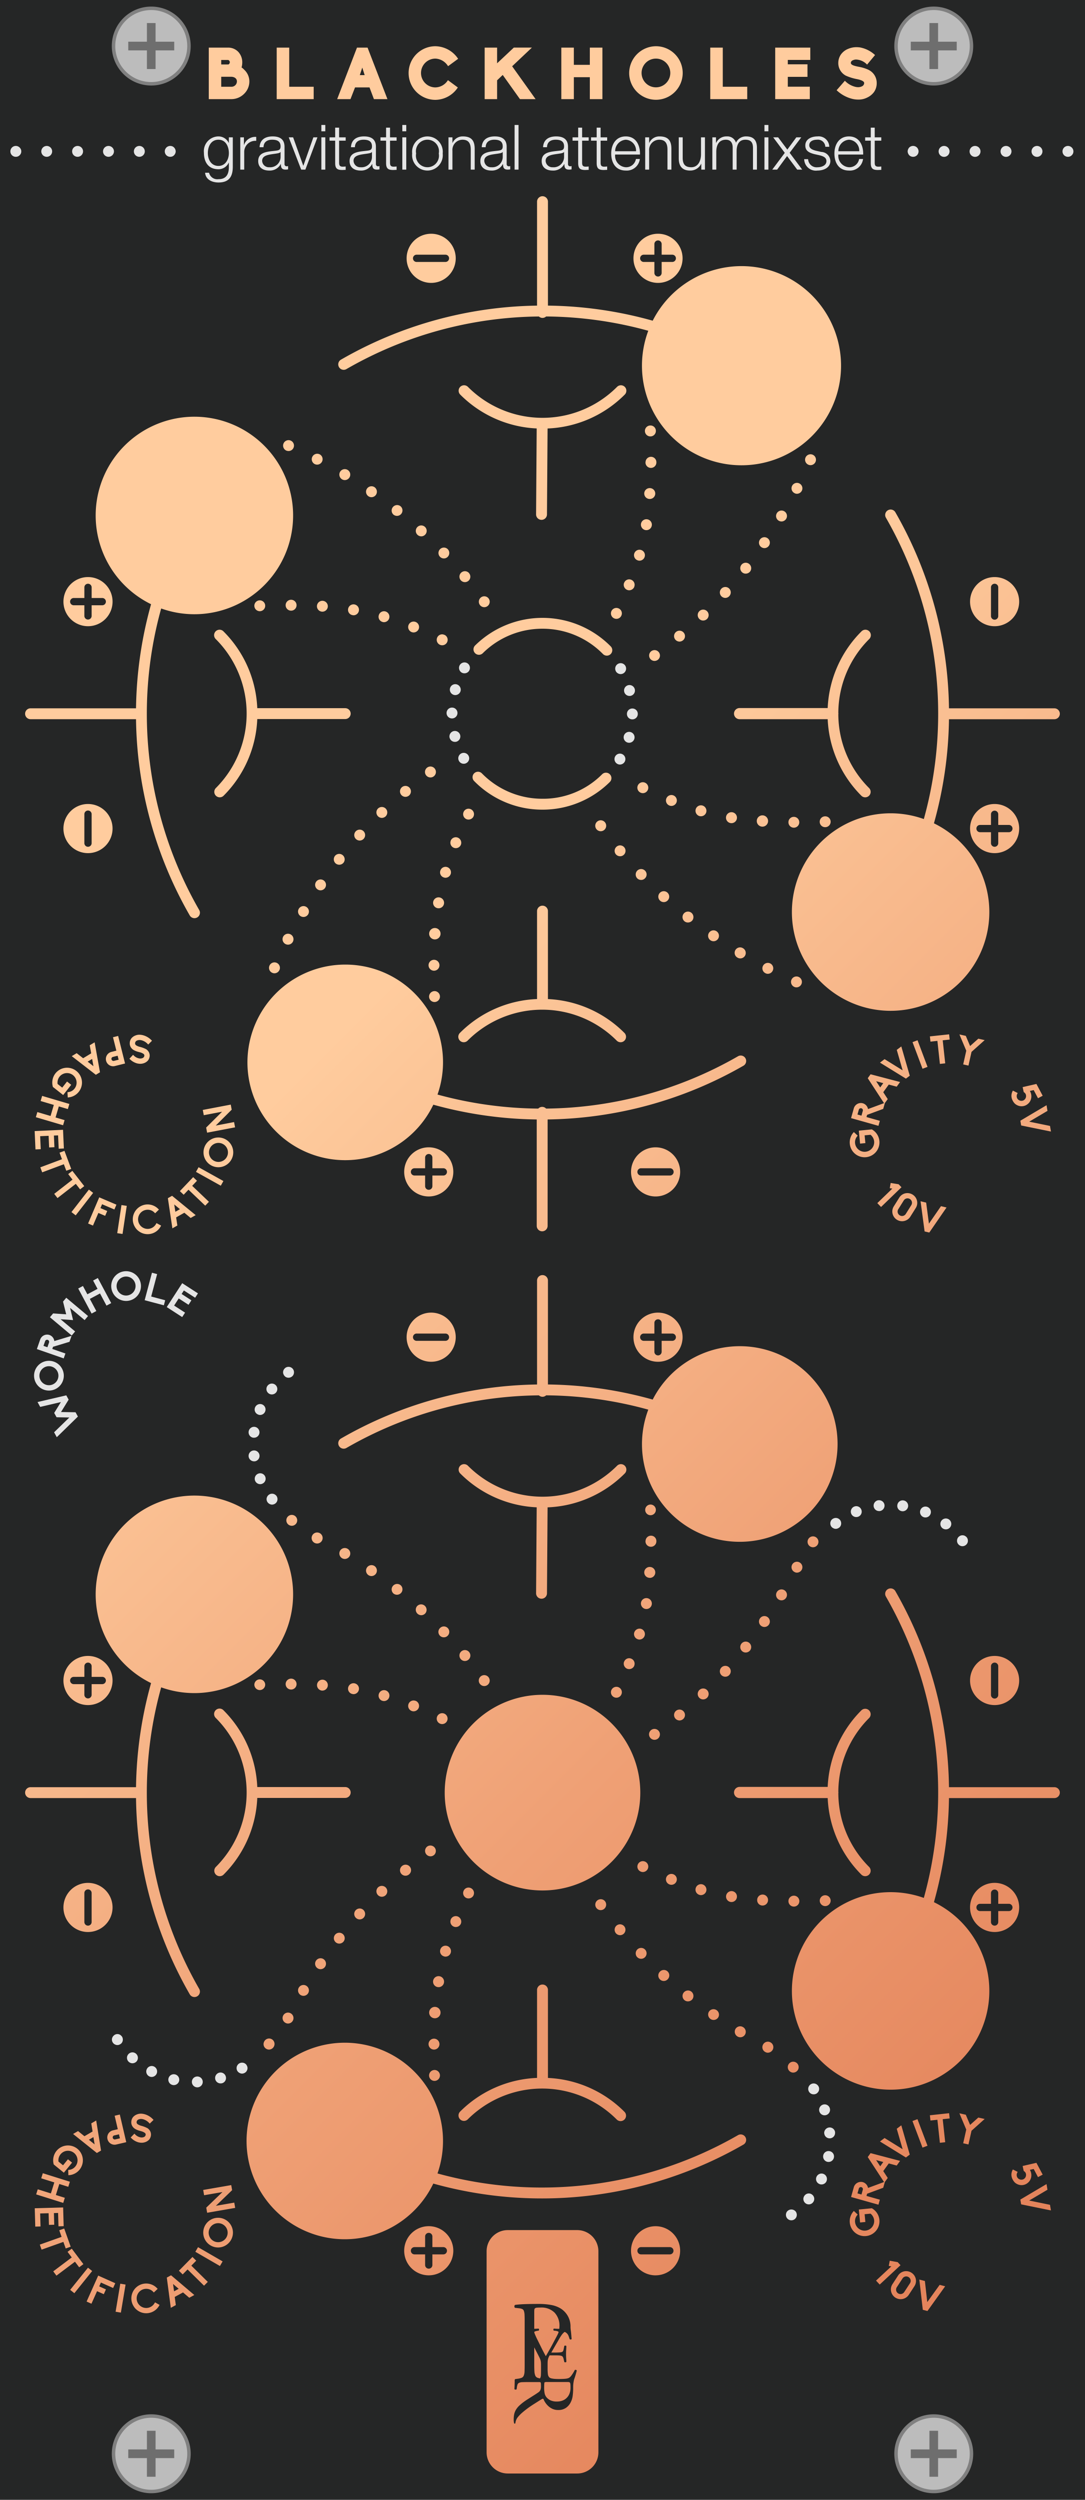 <svg id="Dark_Matter" data-name="Dark Matter" xmlns="http://www.w3.org/2000/svg" xmlns:xlink="http://www.w3.org/1999/xlink" width="165" height="380" viewBox="0 0 165 380">
  <defs>
    <linearGradient id="linear-gradient" x1="-52.83" y1="54.672" x2="215.321" y2="322.822" gradientUnits="userSpaceOnUse">
      <stop offset="0.385" stop-color="#ffcc9e"/>
      <stop offset="0.409" stop-color="#fdc89a"/>
      <stop offset="0.669" stop-color="#efa075"/>
      <stop offset="0.875" stop-color="#e5875e"/>
      <stop offset="1" stop-color="#e27e56"/>
    </linearGradient>
  </defs>
  <title>BlackHolesBG-01</title>
  <rect x="0.842" y="1" width="160.806" height="375.495" style="fill: url(#linear-gradient)"/>
  <g>
    <path d="M67.395,341.587H65.755v-1.639a.553.553,0,0,0-1.105,0v1.639H63.011a.553.553,0,0,0,0,1.105h1.639v1.64a.553.553,0,0,0,1.105,0v-1.64h1.64a.553.553,0,1,0,0-1.105Z" style="fill: #252626"/>
    <path d="M101.891,341.587H97.507a.553.553,0,1,0,0,1.105h4.384a.553.553,0,0,0,0-1.105Z" style="fill: #252626"/>
    <path d="M137.441,182.479l-.835,1.332a.674.674,0,1,0,1.143.717l.835-1.333a.674.674,0,0,0-1.143-.716Z" style="fill: #252626"/>
    <path d="M33.512,173.763a1.445,1.445,0,1,0,1.126,1.71A1.451,1.451,0,0,0,33.512,173.763Z" style="fill: #252626"/>
    <path d="M11.19,92.008h1.64V93.648a.553.553,0,0,0,1.105,0V92.008h1.639a.553.553,0,0,0,0-1.105H13.936V89.264a.553.553,0,0,0-1.105,0v1.639H11.19a.553.553,0,0,0,0,1.105Z" style="fill: #252626"/>
    <path d="M130.994,332.472a.318.318,0,0,0-.39.219l-.205.73.608.172.206-.731A.318.318,0,0,0,130.994,332.472Z" style="fill: #252626"/>
    <polygon points="133.238 328.361 133.855 329.302 134.324 328.651 133.238 328.361" style="fill: #252626"/>
    <path d="M36.029,12.374c0-.44-.374-.683-.825-.704h-1.562v1.519h1.562A.823.823,0,0,0,36.029,12.374Z" style="fill: #252626"/>
    <polygon points="55.092 10.272 54.718 11.417 55.455 11.417 55.092 10.272" style="fill: #252626"/>
    <path d="M34.951,9.459a.386.386,0,0,0-.242-.342H33.642v.683h1.067C34.841,9.789,34.951,9.591,34.951,9.459Z" style="fill: #252626"/>
    <path d="M13.383,123.208a.553.553,0,0,0-.553.553V128.144a.553.553,0,1,0,1.105,0v-4.384A.553.553,0,0,0,13.383,123.208Z" style="fill: #252626"/>
    <path d="M11.19,256.008h1.64V257.648a.553.553,0,0,0,1.105,0V256.008h1.639a.553.553,0,0,0,0-1.105H13.936v-1.639a.553.553,0,0,0-1.105,0v1.639H11.19a.553.553,0,0,0,0,1.105Z" style="fill: #252626"/>
    <polygon points="13.327 161.384 14.212 162.075 14.012 160.97 13.327 161.384" style="fill: #252626"/>
    <path d="M33.489,337.982A1.445,1.445,0,1,0,34.586,339.71,1.449,1.449,0,0,0,33.489,337.982Z" style="fill: #252626"/>
    <polygon points="13.515 325.265 14.389 325.971 14.207 324.862 13.515 325.265" style="fill: #252626"/>
    <path d="M17.373,324.607a.305.305,0,0,0-.226.369.316.316,0,0,0,.367.239l.721-.168-.143-.608Z" style="fill: #252626"/>
    <polygon points="27.173 347.923 26.318 347.191 26.468 348.306 27.173 347.923" style="fill: #252626"/>
    <path d="M13.383,287.208a.553.553,0,0,0-.553.553V292.144a.553.553,0,1,0,1.105,0v-4.384A.553.553,0,0,0,13.383,287.208Z" style="fill: #252626"/>
    <polygon points="26.666 184.203 27.363 183.808 26.496 183.091 26.666 184.203" style="fill: #252626"/>
    <path d="M17.889,160.481l-.716.18a.305.305,0,0,0-.219.374.313.313,0,0,0,.37.231l.717-.18Z" style="fill: #252626"/>
    <path d="M65.755,180.333v-1.64h1.64a.553.553,0,1,0,0-1.105H65.755v-1.639a.553.553,0,0,0-1.105,0v1.639H63.011a.553.553,0,0,0,0,1.105h1.639v1.64a.553.553,0,0,0,1.105,0Z" style="fill: #252626"/>
    <path d="M130.994,168.472a.318.318,0,0,0-.39.219l-.205.73.608.172.206-.731A.318.318,0,0,0,130.994,168.472Z" style="fill: #252626"/>
    <path d="M99.515,37.076v1.64H97.875a.553.553,0,0,0,0,1.105h1.64v1.639a.553.553,0,1,0,1.105,0V39.821h1.639a.553.553,0,0,0,0-1.105h-1.639V37.076a.553.553,0,0,0-1.105,0Z" style="fill: #252626"/>
    <path d="M99.751,13.276a2.184,2.184,0,0,0,0-4.368,2.184,2.184,0,0,0,0,4.368Z" style="fill: #252626"/>
    <path d="M97.875,203.821h1.64v1.639a.553.553,0,1,0,1.105,0V203.821h1.639a.553.553,0,0,0,0-1.105h-1.639v-1.64a.553.553,0,0,0-1.105,0v1.64H97.875a.553.553,0,0,0,0,1.105Z" style="fill: #252626"/>
    <path d="M151.255,258.201a.553.553,0,0,0,.553-.553v-4.384a.553.553,0,0,0-1.105,0V257.648A.553.553,0,0,0,151.255,258.201Z" style="fill: #252626"/>
    <path d="M153.446,125.4h-1.639v-1.64a.553.553,0,0,0-1.105,0v1.64h-1.639a.553.553,0,1,0,0,1.105h1.639V128.144a.553.553,0,1,0,1.105,0v-1.639h1.639a.553.553,0,0,0,0-1.105Z" style="fill: #252626"/>
    <path d="M153.446,289.4h-1.639v-1.64a.553.553,0,0,0-1.105,0v1.64h-1.639a.553.553,0,1,0,0,1.105h1.639V292.144a.553.553,0,1,0,1.105,0v-1.639h1.639a.553.553,0,0,0,0-1.105Z" style="fill: #252626"/>
    <polygon points="133.237 164.361 133.854 165.302 134.323 164.652 133.237 164.361" style="fill: #252626"/>
    <path d="M151.255,94.201a.553.553,0,0,0,.553-.553V89.264a.553.553,0,0,0-1.105,0V93.648A.553.553,0,0,0,151.255,94.201Z" style="fill: #252626"/>
    <path d="M63.379,39.821H67.763a.553.553,0,0,0,0-1.105H63.379a.553.553,0,1,0,0,1.105Z" style="fill: #252626"/>
    <path d="M0,0V380H165V0ZM151.255,87.721a3.735,3.735,0,1,1-3.735,3.735A3.735,3.735,0,0,1,151.255,87.721ZM130.354,12.033a7.542,7.542,0,0,1-1.738-.539,2.16,2.16,0,0,1-1.134-1.947,2.283,2.283,0,0,1,.407-1.276,2.541,2.541,0,0,1,1.013-.814l-.012.011a3.193,3.193,0,0,1,1.343-.297,3.843,3.843,0,0,1,.583.044A4.578,4.578,0,0,1,133.071,8.369l-1.21,1.452a2.428,2.428,0,0,0-1.65-.77,1.119,1.119,0,0,0-.506.109.456.456,0,0,0-.319.386c0,.297.396.439,1.034.571.066.022.144.022.221.045a5.801,5.801,0,0,1,1.484.473h-.011a2.192,2.192,0,0,1,1.21,1.991,2.308,2.308,0,0,1-.418,1.375,2.711,2.711,0,0,1-1.045.836,2.861,2.861,0,0,1-1.386.298,3.68,3.68,0,0,1-.793-.089,5.292,5.292,0,0,1-2.453-1.331l1.255-1.44a3.244,3.244,0,0,0,1.584.924,1.883,1.883,0,0,0,.418.055,1.293,1.293,0,0,0,.572-.121.571.571,0,0,0,.362-.506C131.42,12.319,130.849,12.132,130.354,12.033Zm-2.851,96.445a.794.794,0,0,1-.016.078,15.905,15.905,0,0,0,4.688,11.246.829.829,0,0,1-1.172,1.172,17.532,17.532,0,0,1-5.134-11.648H112.5a.848.848,0,1,1,0-1.695h13.368A17.536,17.536,0,0,1,131.003,95.981a.829.829,0,1,1,1.172,1.172,15.909,15.909,0,0,0-4.688,11.247A.793.793,0,0,1,127.503,108.478Zm-1.184,16.412a.827.827,0,0,1-.8.851h-.029a.825.825,0,0,1-.021-1.65A.819.819,0,0,1,126.319,124.89Zm5.642,39.007.431-.596,4.484,1.177-.512.71-1.205-.323-.84,1.163.683,1.047-.44.609-.248.88-2.452.908-.094.333,2.035.573-.214.761-4.165-1.172.419-1.491a1.122,1.122,0,0,1,1.365-.766,1.121,1.121,0,0,1,.794.88l2.433-.899Zm4.413-4.303.691-.524,1.288,4.451-.585.443-3.944-2.435.696-.528,2.749,1.702Zm7.368,2.047-.809.087-.379-3.501-1.056.114-.086-.797,2.922-.315.086.797-1.058.114Zm-.641,21.71.842.201-2.623,3.809-.713-.17-.613-4.587.85.204.422,3.199ZM140.292,162.465l-1.521-4.047.763-.287,1.519,4.049ZM138.79,181.596a1.483,1.483,0,0,1,.659.914,1.445,1.445,0,0,1-.181,1.113l-.835,1.333a1.486,1.486,0,0,1-2.698-.465,1.449,1.449,0,0,1,.186-1.108l.836-1.334a1.46,1.46,0,0,1,.917-.65A1.495,1.495,0,0,1,138.79,181.596Zm-3.48-.977.135-.796,1.211.197.438.454-3.109,3.003-.569-.589,2.284-2.207Zm-5.568-8.408.104-.126.584.548-.086.112a1.387,1.387,0,0,0-.308,1.049,1.458,1.458,0,0,0,2.902-.28,1.476,1.476,0,0,0-.555-1.015l-.896.087.113,1.18-.805.077-.189-1.972,1.984-.191.039.027a2.261,2.261,0,1,1-3.398,2.165,2.233,2.233,0,0,1,.091-.889A2.197,2.197,0,0,1,129.741,172.211Zm1.262,87.77a.829.829,0,0,1,1.172,1.172,15.909,15.909,0,0,0-4.688,11.247.2.2,0,0,1,0,.156,15.905,15.905,0,0,0,4.688,11.246.829.829,0,0,1-1.172,1.172,17.532,17.532,0,0,1-5.134-11.648H112.5a.848.848,0,1,1,0-1.695h13.368A17.536,17.536,0,0,1,131.003,259.981Zm-4.684,28.909a.835.835,0,0,1-.8.86h-.029a.837.837,0,0,1-.83-.811.83.83,0,0,1,1.659-.05Zm-4.76.11a.83.83,0,0,1-1.66-.01.83.83,0,0,1,1.66.01ZM111.38,287.48a.831.831,0,0,1-.14,1.65.545.545,0,0,1-.131-.01.831.831,0,1,1,.271-1.641Zm-1.08-32.6a.847.847,0,0,1-.56-.21.824.824,0,0,1-.051-1.17.835.835,0,0,1,1.17-.061.825.825,0,0,1,.051,1.17A.803.803,0,0,1,110.3,254.88Zm1.55,53.54a.832.832,0,0,1,1.141-.28.828.828,0,1,1-.851,1.42A.843.843,0,0,1,111.85,308.42Zm.9-58.561a.833.833,0,1,1,1.31,1.03.865.865,0,0,1-.66.311.802.802,0,0,1-.5-.17A.834.834,0,0,1,112.75,249.86Zm2.819-3.84a.821.821,0,0,1,1.15-.21.83.83,0,0,1-.47,1.511.844.844,0,0,1-.47-.15A.822.822,0,0,1,115.569,246.02Zm2.57-4.01a.827.827,0,0,1,1.42.85.837.837,0,0,1-.71.41.847.847,0,0,1-.43-.12A.83.83,0,0,1,118.14,242.01ZM120.46,237.85a.827.827,0,1,1,1.47.76.846.846,0,0,1-.74.45.733.733,0,0,1-.37-.1A.822.822,0,0,1,120.46,237.85Zm2.417-3.809a.828.828,0,1,1,.76,1.16.788.788,0,0,1-.33-.07A.829.829,0,0,1,122.877,234.041Zm-10.377.331a14.84,14.84,0,0,1-13.912-20.091,59.947,59.947,0,0,0-15.537-2.174.8.8,0,0,1-1.097.003,59.736,59.736,0,0,0-29.271,7.996.829.829,0,0,1-1.132-.302.829.829,0,0,1,.302-1.132,61.39,61.39,0,0,1,29.819-8.214V194.656a.828.828,0,0,1,1.656,0V210.456a61.612,61.612,0,0,1,15.931,2.294,14.868,14.868,0,1,1,13.241,21.622Zm-5.57,23.958a.831.831,0,0,1-.57-1.431.831.831,0,0,1,1.15,1.2A.869.869,0,0,1,106.93,258.331Zm.47,29.149a.842.842,0,0,1-.8.601.668.668,0,0,1-.24-.04.829.829,0,0,1,.471-1.59A.841.841,0,0,1,107.399,287.48Zm.42,18.301a.832.832,0,0,1,1.16-.21.82.82,0,0,1,.21,1.149.831.831,0,0,1-1.37-.939ZM61.13,283.661a.831.831,0,1,1,1.06,1.279.797.797,0,0,1-.529.19.83.83,0,0,1-.53-1.47Zm-.76-41.24a.873.873,0,0,1-.511-.17.834.834,0,0,1,1.03-1.311.827.827,0,0,1,.141,1.16A.845.845,0,0,1,60.37,242.42Zm1.76,16.59a.818.818,0,0,1,1.07-.46v-.01a.83.83,0,0,1,.47,1.08.845.845,0,0,1-.771.52.812.812,0,0,1-.31-.06A.826.826,0,0,1,62.13,259.01ZM63.5,245.31a.834.834,0,0,1-.061-1.17.832.832,0,0,1,1.23,1.12.838.838,0,0,1-.61.271A.856.856,0,0,1,63.5,245.31Zm1.49,35.37a.829.829,0,0,1,.96,1.351V282.02a.772.772,0,0,1-.48.16.826.826,0,0,1-.479-1.5Zm1.06,33.98a.83.83,0,1,1,.05,1.66h-.02A.829.829,0,0,1,65.25,315.52.841.841,0,0,1,66.05,314.661ZM65.17,310.73A.83.83,0,1,1,66,311.56.834.834,0,0,1,65.17,310.73Zm.99-3.93h-.061a.866.866,0,1,1,.061,0Zm.54-4.729c-.051,0-.091-.011-.141-.011a.837.837,0,1,1,.141.011Zm.909-41.561a.829.829,0,0,1-.369,1.57.828.828,0,1,1,.369-1.57Zm-.68-13.04a.824.824,0,0,1,1.17.021.832.832,0,0,1-.03,1.17.797.797,0,0,1-.569.23.82.82,0,0,1-.57-1.42ZM66.96,296.36a.825.825,0,0,1,1.02-.56.831.831,0,0,1-.229,1.63.585.585,0,0,1-.23-.04A.812.812,0,0,1,66.96,296.36Zm1.59-4.56H68.54a.83.83,0,0,1,1.08-.47.846.846,0,0,1,.47,1.08.835.835,0,0,1-.77.52.826.826,0,0,1-.77-1.13Zm1.404,29.203a17.532,17.532,0,0,1,11.718-5.138v-13.365a.828.828,0,1,1,1.656,0v13.37a17.536,17.536,0,0,1,11.619,5.133.829.829,0,1,1-1.172,1.172,16.014,16.014,0,0,0-22.649,0,.829.829,0,0,1-1.172-1.172Zm.565-33.613a.812.812,0,0,1,1.101-.37A.824.824,0,0,1,72,288.121v.01a.83.83,0,0,1-.74.45.778.778,0,0,1-.37-.08A.826.826,0,0,1,70.52,287.39Zm20.351,1.47a.831.831,0,0,1,1.16.181.841.841,0,0,1-.19,1.16.823.823,0,0,1-1.16-.19A.829.829,0,0,1,90.87,288.86Zm2.899,3.841a.827.827,0,1,1,.53,1.47.864.864,0,0,1-.64-.3A.836.836,0,0,1,93.77,292.701ZM82.5,287.372A14.872,14.872,0,1,1,97.372,272.5,14.872,14.872,0,0,1,82.5,287.372Zm13.95-34.171H96.46a.828.828,0,0,1-.771.52.805.805,0,0,1-.31-.05.842.842,0,0,1-.47-1.08h.01a.811.811,0,0,1,1.07-.46A.826.826,0,0,1,96.45,253.201Zm0-5.03a.845.845,0,0,1,1.029-.57A.832.832,0,0,1,97.25,249.23a.668.668,0,0,1-.24-.04A.828.828,0,0,1,96.45,248.17Zm-1.453-24.174a17.537,17.537,0,0,1-11.724,5.138l-.092,13.067a.828.828,0,0,1-.828.822h-.006a.827.827,0,0,1-.822-.834l.092-13.061a17.536,17.536,0,0,1-11.614-5.133.829.829,0,1,1,1.172-1.172,16.015,16.015,0,0,0,22.65,0,.829.829,0,1,1,1.172,1.172Zm-.518,33.613a.816.816,0,0,1-.739.461.829.829,0,1,1,.369-1.57A.822.822,0,0,1,94.479,257.61Zm-20.35-1.47a.812.812,0,0,1-.48.16.827.827,0,0,1-.68-.35v.01a.831.831,0,1,1,1.16.18Zm-2.9-3.84a.842.842,0,0,1-.529.19.816.816,0,0,1-.641-.301.831.831,0,1,1,1.17.11Zm25.7,44.03a.834.834,0,0,1,1.17.029.825.825,0,0,1-.03,1.171.823.823,0,0,1-1.17-.03v.01A.846.846,0,0,1,96.93,296.331Zm.83-11.76a.803.803,0,0,1-.37-.091.819.819,0,0,1-.37-1.109.829.829,0,0,1,1.101-.37h.01A.83.83,0,0,1,98.5,284.11.84.84,0,0,1,97.76,284.571Zm.54-39.98c-.05,0-.09-.01-.14-.01a.843.843,0,0,1-.681-.96.831.831,0,1,1,.82.97Zm.64-14.26h-.02a.811.811,0,1,1,.02,0Zm.88,3.939a.83.83,0,1,1-1.659,0h.01A.828.828,0,0,1,99,233.44.819.819,0,0,1,99.819,234.27Zm-.93,3.931a.831.831,0,0,1-.05,1.659.126.126,0,0,1-.06-.01.827.827,0,1,1,.109-1.649ZM99.04,262.97a.831.831,0,0,1,.97,1.351.852.852,0,0,1-.479.149.83.83,0,0,1-.49-1.5Zm1.29,36.771a.828.828,0,1,1,1.22,1.119.803.803,0,0,1-.61.271.814.814,0,0,1-.56-.22A.824.824,0,0,1,100.33,299.741Zm1-14.36a.828.828,0,1,1,.77,1.13.8.8,0,0,1-.3-.06A.819.819,0,0,1,101.33,285.38ZM102.7,261.23a.827.827,0,1,1,1.27-1.06.815.815,0,0,1-.1,1.16.857.857,0,0,1-.53.2A.844.844,0,0,1,102.7,261.23Zm1.27,41.67a.83.83,0,0,1,1.17-.149.848.848,0,0,1,.141,1.17.865.865,0,0,1-.66.31.805.805,0,0,1-.511-.17A.829.829,0,0,1,103.97,302.9Zm-46.48-16a.846.846,0,0,1,1.18.03.833.833,0,0,1-.03,1.17.851.851,0,0,1-.58.23.835.835,0,0,1-.569-1.431Zm-.32-47.68a.835.835,0,0,1-.68.36.831.831,0,0,1-.681-1.3.831.831,0,0,1,1.15-.221A.843.843,0,0,1,57.17,239.22Zm1.229,19.36a.662.662,0,0,1-.239-.04v.01a.829.829,0,0,1-.551-1.04.824.824,0,0,1,1.58.47A.822.822,0,0,1,58.399,258.581ZM39.125,273.304a17.532,17.532,0,0,1-5.136,11.67.829.829,0,0,1-1.172-1.172,16.014,16.014,0,0,0,0-22.649.829.829,0,1,1,1.172-1.172,17.536,17.536,0,0,1,5.136,11.671H52.5a.826.826,0,1,1,0,1.652ZM52.25,295.13a.843.843,0,0,1-.66.32.813.813,0,0,1-.51-.181.826.826,0,1,1,1.17-.14ZM49.43,298.98a.835.835,0,0,1-.68.36.813.813,0,0,1-.47-.15.83.83,0,1,1,.939-1.369A.842.842,0,0,1,49.43,298.98Zm-2.57,4.011a.827.827,0,0,1-.71.399.847.847,0,0,1-.43-.12.827.827,0,1,1,1.14-.279ZM44.54,307.15a.83.83,0,0,1-.74.45.742.742,0,0,1-.38-.1.827.827,0,0,1,.76-1.47A.83.83,0,0,1,44.54,307.15Zm-2.87,3.909a.843.843,0,0,1-.77.5.773.773,0,0,1-.319-.07.822.822,0,0,1-.431-1.09.829.829,0,1,1,1.52.66Zm-2.99-54.959a.826.826,0,0,1,1.65-.05.829.829,0,0,1-.8.86h-.021A.83.83,0,0,1,38.68,256.1ZM26.971,186.293l-.755.429-.687-4.584.64-.363,3.588,2.939-.762.432-.961-.796-1.248.707Zm1.693-5.446-.731.769-.58-.552,2.024-2.125.579.551-.73.77,2.546,2.426-.561.588Zm1.14-2.707.395-.71,3.774,2.1-.396.71Zm2.953-.752a2.261,2.261,0,1,1,2.665-1.751A2.263,2.263,0,0,1,32.757,177.388Zm-1.261-5.208-.146-.776,2.424-2.411-2.783.53-.152-.8,4.251-.81.146.77-2.428,2.418,2.787-.532.152.801Zm2.493-51.206a.829.829,0,0,1-1.172-1.172,16.014,16.014,0,0,0,0-22.649A.829.829,0,1,1,33.989,95.981a17.536,17.536,0,0,1,5.136,11.671H52.5a.826.826,0,0,1,0,1.652H39.125A17.532,17.532,0,0,1,33.989,120.974Zm4.69-28.874a.826.826,0,1,1,.851.811h-.021A.83.83,0,0,1,38.68,92.1Zm6.42-.1a.83.83,0,1,1-.83-.83A.834.834,0,0,1,45.1,92ZM43.88,68.56a.959.959,0,0,1-.33-.06.832.832,0,0,1-.43-1.09.826.826,0,0,1,1.52.649A.81.81,0,0,1,43.88,68.56Zm9.88,24.971a.689.689,0,0,1-.14-.021.815.815,0,0,1-.681-.95.831.831,0,1,1,.82.971Zm1.5,32.8a.833.833,0,0,1,.05,1.17.82.82,0,0,1-.609.27.81.81,0,0,1-.561-.22.828.828,0,1,1,1.12-1.22ZM53.149,72.571a.837.837,0,0,1-.71.409.821.821,0,0,1-.43-.12.843.843,0,0,1-.29-1.14.832.832,0,0,1,1.43.851ZM52.25,131.13a.843.843,0,0,1-.66.32.87.87,0,0,1-.51-.17.841.841,0,0,1-.141-1.171A.831.831,0,0,1,52.25,131.13ZM49.43,134.98a.835.835,0,0,1-.68.36.813.813,0,0,1-.47-.15.826.826,0,1,1,1.149-.21Zm-2.57,4.011a.827.827,0,0,1-.71.399.847.847,0,0,1-.43-.12.827.827,0,1,1,1.14-.279ZM44.54,143.15a.838.838,0,0,1-1.12.36A.832.832,0,1,1,44.54,143.15Zm-2.8,4.801a.785.785,0,0,1-.33-.07.822.822,0,0,1-.431-1.09.829.829,0,1,1,1.521.66v-.011A.832.832,0,0,1,41.74,147.951ZM52.5,146.628a14.841,14.841,0,0,1,14.034,19.757,59.951,59.951,0,0,0,15.318,2.134.817.817,0,0,1,1.195-.002,59.746,59.746,0,0,0,29.199-7.961.829.829,0,0,1,.828,1.436,61.406,61.406,0,0,1-29.796,8.178v16.175a.828.828,0,0,1-1.656,0v-16.173a61.613,61.613,0,0,1-15.725-2.246A14.866,14.866,0,1,1,52.5,146.628Zm6.17-23.698a.834.834,0,0,1-.03,1.17.851.851,0,0,1-.58.23.835.835,0,0,1-.569-1.431A.837.837,0,0,1,58.67,122.93ZM57.609,93.51a.818.818,0,0,1,1.02-.56.833.833,0,0,1-.23,1.63.662.662,0,0,1-.239-.04A.815.815,0,0,1,57.609,93.51Zm-.439-18.29a.835.835,0,0,1-.68.36.831.831,0,0,1-.681-1.3.831.831,0,0,1,1.15-.221A.843.843,0,0,1,57.17,75.22ZM68.54,127.8a.83.83,0,0,1,1.08-.47.846.846,0,0,1,.47,1.08.835.835,0,0,1-.77.52.826.826,0,0,1-.77-1.13Zm35.33-30.47a.857.857,0,0,1-.53.2.844.844,0,0,1-.64-.301.827.827,0,1,1,1.27-1.06A.815.815,0,0,1,103.87,97.331Zm1.27,41.42a.848.848,0,0,1,.141,1.17.865.865,0,0,1-.66.31.805.805,0,0,1-.511-.17.833.833,0,0,1,1.03-1.31Zm-2.27-16.76a.835.835,0,0,1-.771.52.8.8,0,0,1-.3-.06.828.828,0,1,1,.61-1.54A.833.833,0,0,1,102.87,121.991ZM101.5,135.69a.825.825,0,0,1,.05,1.17.803.803,0,0,1-.61.271.814.814,0,0,1-.56-.22.828.828,0,0,1,1.12-1.221Zm-1.49-35.369a.852.852,0,0,1-.479.149.823.823,0,1,1,.479-.149ZM98.939,66.34h-.02a.83.83,0,0,1-.03-1.66.815.815,0,0,1,.851.8A.829.829,0,0,1,98.939,66.34ZM99.819,70.27a.83.83,0,1,1-1.659,0h.01A.828.828,0,0,1,99,69.44.819.819,0,0,1,99.819,70.27Zm-.93,3.931a.826.826,0,0,1-.05,1.649h-.06a.827.827,0,1,1,.109-1.649Zm-.46,4.739a.83.83,0,0,1-.13,1.65c-.05,0-.09-.01-.14-.01a.843.843,0,0,1-.681-.96A.834.834,0,0,1,98.43,78.94Zm-.67,41.631a.803.803,0,0,1-.37-.091.831.831,0,0,1-.38-1.109.832.832,0,1,1,.75,1.2Zm.31,12.96a.785.785,0,0,1-.569.229.834.834,0,0,1-.601-.25.845.845,0,0,1,.03-1.18.833.833,0,0,1,1.17.029A.815.815,0,0,1,98.069,133.531ZM98.04,84.63a.822.822,0,0,1-.79.6.668.668,0,0,1-.24-.04A.829.829,0,1,1,98.04,84.63ZM96.45,89.201H96.46a.841.841,0,0,1-.78.529.8.8,0,0,1-.3-.06.838.838,0,0,1-.47-1.08h.01a.811.811,0,0,1,1.07-.46A.823.823,0,0,1,96.45,89.201Zm-25.221-.9a.842.842,0,0,1-.529.19.831.831,0,1,1,.64-1.36h-.01A.827.827,0,0,1,71.229,88.3Zm-.71,35.09a.812.812,0,0,1,1.101-.37A.824.824,0,0,1,72,124.121v.01a.83.83,0,0,1-.74.45.778.778,0,0,1-.37-.08A.826.826,0,0,1,70.52,123.39ZM92.888,98.27a.829.829,0,0,1-1.182,1.162,12.839,12.839,0,0,0-9.107-3.859h-.107a12.836,12.836,0,0,0-9.062,3.711.829.829,0,1,1-1.162-1.182A14.599,14.599,0,0,1,92.888,98.27ZM73.16,90.8a.827.827,0,1,1,.97,1.34.812.812,0,0,1-.48.16.829.829,0,0,1-.489-1.5Zm21.319,2.81a.816.816,0,0,1-.739.461.829.829,0,1,1,.369-1.57A.819.819,0,0,1,94.479,93.61Zm.46,35.2a.825.825,0,0,1-.109,1.16.805.805,0,0,1-.53.19.853.853,0,0,1-.64-.29.836.836,0,0,1,.109-1.17A.827.827,0,0,1,94.939,128.81Zm-22.829-11.26a.831.831,0,0,1,1.172.01,12.835,12.835,0,0,0,9.107,3.859,12.656,12.656,0,0,0,9.169-3.711.829.829,0,1,1,1.162,1.182,14.485,14.485,0,0,1-10.223,4.187H82.376a14.49,14.49,0,0,1-10.275-4.354A.829.829,0,0,1,72.11,117.55Zm19.729,8.65a.831.831,0,1,1-.97-1.351.831.831,0,0,1,.97,1.351Zm-10.168,25.665v-13.365a.828.828,0,1,1,1.656,0v13.37a17.536,17.536,0,0,1,11.619,5.133.829.829,0,1,1-1.172,1.172,16.014,16.014,0,0,0-22.649,0,.829.829,0,1,1-1.172-1.172A17.532,17.532,0,0,1,81.672,151.866Zm13.325-91.869a17.537,17.537,0,0,1-11.724,5.138l-.092,13.067a.828.828,0,0,1-.828.822h-.006a.827.827,0,0,1-.822-.834l.092-13.061a17.536,17.536,0,0,1-11.614-5.133.829.829,0,1,1,1.172-1.172,16.015,16.015,0,0,0,22.65,0,.829.829,0,1,1,1.172,1.172Zm-26.447,72.834a.844.844,0,0,1-.8.6.585.585,0,0,1-.23-.04.805.805,0,0,1-.56-1.02.823.823,0,0,1,1.02-.57A.841.841,0,0,1,68.55,132.831Zm-.48-48.17a.797.797,0,0,1-.569.23.826.826,0,1,1,.6-1.399A.833.833,0,0,1,68.069,84.661Zm-.46,11.859v-.01A.832.832,0,1,1,66.5,96.89.811.811,0,0,1,67.609,96.52Zm-.779,39.9a.83.83,0,0,1-.13,1.65c-.051,0-.091-.011-.141-.011a.831.831,0,0,1,.271-1.64Zm-.78,14.24a.83.83,0,1,1,.05,1.66h-.02A.829.829,0,0,1,65.25,151.52.841.841,0,0,1,66.05,150.661ZM65.17,146.73A.83.83,0,1,1,66,147.56.834.834,0,0,1,65.17,146.73Zm.99-3.93h-.061a.866.866,0,1,1,.061,0Zm-.21-24.78a.772.772,0,0,1-.48.16.831.831,0,1,1,.48-.16ZM64.67,81.26a.822.822,0,0,1-.61.271.856.856,0,0,1-.56-.221.828.828,0,1,1,1.17-.05Zm-1,14.36a.845.845,0,0,1-.771.52.812.812,0,0,1-.31-.06.828.828,0,1,1,1.08-.46ZM62.3,119.77a.836.836,0,0,1-.11,1.17.857.857,0,0,1-.529.19A.831.831,0,1,1,62.3,119.77ZM61.03,78.1a.845.845,0,0,1-.66.32.873.873,0,0,1-.511-.17.834.834,0,0,1,1.03-1.311A.827.827,0,0,1,61.03,78.1Zm46.48,16a.869.869,0,0,1-.58.23.831.831,0,0,1-.57-1.431.831.831,0,0,1,1.15,1.2Zm.32,47.681a.818.818,0,0,1,1.149-.21.829.829,0,0,1-.47,1.51.831.831,0,0,1-.68-1.3Zm-1-19.33a.841.841,0,0,1,.569,1.029.83.83,0,0,1-.8.601.964.964,0,0,1-.24-.03.851.851,0,0,1-.56-1.04A.832.832,0,0,1,106.83,122.451Zm4.41,2.68c-.051,0-.091-.01-.131-.01a.834.834,0,1,1,.131.01Zm1.75,19.01a.828.828,0,1,1-.851,1.42.828.828,0,1,1,.851-1.42Zm-2.08-53.53a.83.83,0,0,1-.61.28.858.858,0,0,1-.56-.22.824.824,0,0,1-.051-1.17.835.835,0,0,1,1.17-.061A.825.825,0,0,1,110.91,90.61Zm-10.843,108.923a3.735,3.735,0,1,1-3.735,3.735A3.735,3.735,0,0,1,100.067,199.533Zm-4.103-21.393a3.735,3.735,0,1,1,3.735,3.735A3.735,3.735,0,0,1,95.964,178.14ZM65.57,199.533a3.735,3.735,0,1,1-3.735,3.735A3.735,3.735,0,0,1,65.57,199.533Zm-4.103-21.393a3.735,3.735,0,1,1,3.735,3.735A3.735,3.735,0,0,1,61.467,178.14ZM49.08,255.331a.831.831,0,0,1-.05,1.66h-.061a.832.832,0,0,1,.11-1.66Zm-1.23-20.79a.838.838,0,1,1,.38.09A.855.855,0,0,1,47.85,234.541Zm-4.237-3.764a.828.828,0,1,1,.76,1.16.976.976,0,0,1-.33-.07A.829.829,0,0,1,43.613,230.776Zm1.487,25.224a.83.83,0,1,1-.83-.83A.834.834,0,0,1,45.1,256Zm6.62-20.28a.834.834,0,0,1,1.43.86.85.85,0,0,1-.71.399.821.821,0,0,1-.43-.12A.843.843,0,0,1,51.72,235.72Zm1.22,20.84a.831.831,0,1,1,.82.971.689.689,0,0,1-.14-.021A.82.82,0,0,1,52.939,256.56Zm1.15,33.82a.824.824,0,0,1,1.17-.05.833.833,0,0,1,.05,1.17.82.82,0,0,1-.609.27.81.81,0,0,1-.561-.22A.825.825,0,0,1,54.09,290.38Zm61.88-164.72h-.05a.86.86,0,1,1,.05,0Zm1.18,20.8a.834.834,0,0,1-.38,1.57.744.744,0,0,1-.38-.101.82.82,0,0,1-.359-1.109A.83.83,0,0,1,117.149,146.46Zm4.73,3.13a.838.838,0,0,1-.76.5A.77.77,0,0,1,120.79,150.02a.828.828,0,1,1,1.09-.43Zm-1.98-24.6a.814.814,0,0,1,.83-.82.825.825,0,1,1-.83.82ZM112.75,85.86a.833.833,0,1,1,1.31,1.03.865.865,0,0,1-.66.311.802.802,0,0,1-.5-.17A.834.834,0,0,1,112.75,85.86ZM115.569,82.02a.821.821,0,0,1,1.15-.21A.83.83,0,0,1,116.25,83.321a.844.844,0,0,1-.47-.15A.822.822,0,0,1,115.569,82.02Zm2.57-4.01a.827.827,0,0,1,1.42.85.837.837,0,0,1-.71.41.847.847,0,0,1-.43-.12A.83.83,0,0,1,118.14,78.01ZM120.46,73.85a.827.827,0,1,1,1.47.76.846.846,0,0,1-.74.45.733.733,0,0,1-.37-.1A.822.822,0,0,1,120.46,73.85Zm2.04-4.3a.828.828,0,1,1,.76,1.16.788.788,0,0,1-.33-.07A.829.829,0,0,1,122.5,69.55ZM117.89,7.236h5.336V9.106h-3.422v.671h2.992v1.903h-2.992v1.496h3.345v1.893h-5.259Zm-9.878,0h1.903v5.952H113.634v1.881H108.012Zm-8.261-.209a4.07,4.07,0,1,1-4.07,4.081A4.094,4.094,0,0,1,99.751,7.027Zm4.051,32.241a3.735,3.735,0,1,1-3.735-3.735A3.735,3.735,0,0,1,103.802,39.268ZM85.363,7.236h1.903V9.854h2.432V7.236h1.914v7.833H89.698v-3.333H87.267v3.333H85.363ZM81.672,30.656a.828.828,0,0,1,1.656,0V46.456A61.612,61.612,0,0,1,99.259,48.75a15.138,15.138,0,1,1-.672,1.531,59.947,59.947,0,0,0-15.537-2.174.8.8,0,0,1-1.097.003,59.736,59.736,0,0,0-29.271,7.996.829.829,0,0,1-1.132-.302.829.829,0,0,1,.302-1.132,61.39,61.39,0,0,1,29.819-8.214ZM73.703,7.236h1.893V9.624l2.541-2.388h2.75L77.884,10.074c1.078,1.508,2.574,3.598,3.564,4.995h-2.376l-2.619-3.675c-.264.242-.539.518-.857.814v2.86H73.703Zm-7.489-.209a4.227,4.227,0,0,1,3.454,1.914l-1.529,1.122A2.375,2.375,0,0,0,66.214,8.908a2.189,2.189,0,0,0,0,4.379,2.295,2.295,0,0,0,1.903-1.101l1.507,1.111a4.145,4.145,0,0,1-3.41,1.882,4.076,4.076,0,1,1,0-8.152ZM65.57,35.533a3.735,3.735,0,1,1-3.735,3.735A3.735,3.735,0,0,1,65.57,35.533ZM54.289,7.236h1.606l3.025,7.833H56.863l-.671-1.782h-2.2L53.299,15.069H51.275ZM49.85,92.22a.827.827,0,1,1-.77-.89A.829.829,0,0,1,49.85,92.22ZM48.609,69.06a.831.831,0,0,1-.38,1.57.855.855,0,0,1-.38-.09.832.832,0,0,1,.76-1.48ZM42.079,7.236H43.983v5.952h3.719v1.881H42.079Zm-10.33,0h2.96a2.118,2.118,0,0,1,1.518.638,2.326,2.326,0,0,1,.616,1.585,2.737,2.737,0,0,1-.109.792,1.966,1.966,0,0,1,.39.336l-.005-.006.011.011-.006-.005a2.429,2.429,0,0,1,.798,1.787,2.621,2.621,0,0,1-.792,1.881,2.739,2.739,0,0,1-1.925.814H31.749ZM13.383,87.721a3.735,3.735,0,1,1-3.735,3.735A3.735,3.735,0,0,1,13.383,87.721ZM4.647,107.671h16.038A61.611,61.611,0,0,1,22.973,91.848a15.013,15.013,0,1,1,1.538.648,59.823,59.823,0,0,0,5.79,45.85.829.829,0,0,1-1.436.828,61.397,61.397,0,0,1-8.18-29.847H4.647a.828.828,0,0,1,0-1.656Zm17.157,52.519a1.667,1.667,0,0,0-.556-.237,1.344,1.344,0,0,1-.131-.037,2.807,2.807,0,0,1-.813-.313,1.238,1.238,0,0,1-.445-.467,1.135,1.135,0,0,1-.125-.611,1.215,1.215,0,0,1,.264-.705,1.47,1.47,0,0,1,.593-.412,1.56,1.56,0,0,1,.754-.111,2.3,2.3,0,0,1,.434.076,2.792,2.792,0,0,1,1.226.723l.107.11-.571.572-.109-.111a1.982,1.982,0,0,0-.859-.521l-.007-.001a1.443,1.443,0,0,0-.271-.048.958.958,0,0,0-.411.059.476.476,0,0,0-.344.423.371.371,0,0,0,.187.335,1.805,1.805,0,0,0,.552.223,4.335,4.335,0,0,1,.955.358,1.286,1.286,0,0,1,.409.459,1.131,1.131,0,0,1,.115.591,1.238,1.238,0,0,1-.256.658,1.422,1.422,0,0,1-.56.391,1.681,1.681,0,0,1-.73.111,2.934,2.934,0,0,1-.32-.045,2.458,2.458,0,0,1-1.105-.618l-.108-.104.555-.592.108.105a1.527,1.527,0,0,0,.927.454.92.92,0,0,0,.381-.056.437.437,0,0,0,.302-.352A.324.324,0,0,0,21.805,160.19Zm.338,22.919a2.259,2.259,0,0,1,1.037.101,2.23,2.23,0,0,1,.878.552l.113.106-.576.564-.107-.107a1.43,1.43,0,0,0-1.233-.417,1.456,1.456,0,1,0,1.474,2.146l.075-.126.701.38-.079.134a2.238,2.238,0,0,1-1.66,1.143,2.282,2.282,0,0,1-.895-.054,2.312,2.312,0,0,1-.776-.381,2.11,2.11,0,0,1-.58-.649,2.196,2.196,0,0,1-.301-.845A2.265,2.265,0,0,1,22.143,183.109Zm-5.837.976-.314.737-1.032-.441-.82,1.921-.742-.317,1.696-3.976,2.613,1.115-.312.732-1.871-.799-.249.587ZM6.178,167.367l.23-.779,4.14,1.225-.231.778-1.372-.405-.496,1.68,1.372.405-.229.779L5.45,169.826l.23-.779,2.007.594L8.184,167.96Zm4.734-6.82.749-.453.981.769,1.225-.742-.22-1.229.743-.448L15.204,163l-.629.38Zm3.252,20.784-2.653,3.417-.644-.499,2.654-3.418Zm-.782-51.644a3.735,3.735,0,1,1,3.735-3.735A3.735,3.735,0,0,1,13.383,129.687ZM11.606,162.794a2.258,2.258,0,0,1-.304,3.749,2.214,2.214,0,0,1-.838.268l-.162.02-.043-.8.142-.021a1.39,1.39,0,0,0,.946-.545,1.457,1.457,0,0,0-2.289-1.803,1.472,1.472,0,0,0-.3,1.115l.706.557.732-.931.634.501L9.606,166.458,8.043,165.225l-.01-.046a2.286,2.286,0,0,1,.397-2.014A2.263,2.263,0,0,1,11.606,162.794Zm-2.02,8.949.127,2.841-.787.036-.091-2.03-.637.028.079,1.771-.806.036-.079-1.77-1.285.058.089,1.976-.8.036-.126-2.788Zm-.161,4.472-.371-.993.749-.28,1.028,2.748-.749.28-.372-.993L6.417,178.21l-.285-.762Zm1.6,3.101-.653-.839.634-.493,1.806,2.32-.633.493-.652-.839-2.782,2.163-.499-.642Zm2.357,72.405a3.735,3.735,0,1,1-3.735,3.735A3.735,3.735,0,0,1,13.383,251.721Zm4.135-89.683a1.107,1.107,0,1,1-.538-2.146l.717-.18-.512-2.041.782-.196,1.05,4.187Zm.955,21.145.805.12-.643,4.274-.805-.121ZM3.819,272.5a.828.828,0,0,1,.828-.828h16.038A61.611,61.611,0,0,1,22.973,255.848a15.013,15.013,0,1,1,1.538.648,59.823,59.823,0,0,0,5.79,45.85.829.829,0,0,1-1.436.828,61.397,61.397,0,0,1-8.18-29.847H4.647A.828.828,0,0,1,3.819,272.5Zm6.04,61.591-.243.775-4.118-1.294.244-.774,1.995.627.524-1.672L6.267,331.126l.244-.774,4.117,1.294-.244.774-1.364-.429-.524,1.672Zm.703-3.448-.162.016-.029-.799.141-.019a1.39,1.39,0,0,0,.956-.528,1.456,1.456,0,1,0-2.576-.731l.695.568.748-.917.626.51L9.71,330.274,8.167,329.017l-.008-.046a2.289,2.289,0,0,1,.43-2.007,2.261,2.261,0,1,1,2.815,3.425A2.193,2.193,0,0,1,10.562,330.643Zm.553-6.256.757-.44.968.785,1.237-.721-.198-1.232.751-.437.735,4.57-.635.369Zm2.267-30.699a3.735,3.735,0,1,1,3.735-3.735A3.735,3.735,0,0,1,13.383,293.687Zm-8.097,41.993,4.317-.122.08,2.845-.788.021-.058-2.031-.637.019.05,1.77-.807.023-.049-1.771-1.286.035.056,1.978-.8.022Zm.768,5.526,3.312-1.178-.354-1,.754-.268.982,2.765-.755.268-.354-1-3.313,1.178Zm2.044,4.065,2.815-2.117-.639-.849.642-.483,1.767,2.351-.642.481-.639-.849L8.585,345.923Zm2.574,2.813,2.711-3.372.635.51-2.711,3.372Zm6.533-.283-1.857-.83-.26.582,1.024.459-.326.731-1.025-.458-.853,1.906-.736-.33,1.764-3.946,2.594,1.16Zm1.178,3.742-.802-.134.714-4.263.803.134Zm-.688-25.557a1.106,1.106,0,1,1-.501-2.154l.72-.168-.478-2.048.785-.184.98,4.203Zm2.179-1.063.564-.582.108.106a1.518,1.518,0,0,0,.918.47.924.924,0,0,0,.381-.048.445.445,0,0,0,.309-.348.327.327,0,0,0-.141-.31,1.684,1.684,0,0,0-.553-.245c-.035-.009-.082-.024-.13-.041a2.795,2.795,0,0,1-.808-.326,1.235,1.235,0,0,1-.437-.474,1.123,1.123,0,0,1-.115-.612,1.228,1.228,0,0,1,.275-.703,1.492,1.492,0,0,1,.599-.402,1.584,1.584,0,0,1,.757-.098,2.343,2.343,0,0,1,.433.084,2.784,2.784,0,0,1,1.212.743l.106.111-.58.563-.107-.113a1.975,1.975,0,0,0-.852-.536l-.007-.001a1.347,1.347,0,0,0-.269-.053.952.952,0,0,0-.413.053.47.47,0,0,0-.35.416.362.362,0,0,0,.181.337,1.773,1.773,0,0,0,.547.233,4.356,4.356,0,0,1,.95.375,1.284,1.284,0,0,1,.4.465,1.13,1.13,0,0,1,.104.593,1.238,1.238,0,0,1-.266.654,1.443,1.443,0,0,1-.567.38,1.658,1.658,0,0,1-.732.1,2.994,2.994,0,0,1-.319-.05,2.47,2.47,0,0,1-1.093-.637Zm4.317,25.582a2.238,2.238,0,0,1-1.679,1.115,2.231,2.231,0,0,1-1.664-.463,2.076,2.076,0,0,1-.568-.658,2.188,2.188,0,0,1-.288-.851A2.257,2.257,0,0,1,23,347.256a2.217,2.217,0,0,1,.869.565l.11.109-.586.554-.104-.109a1.43,1.43,0,0,0-1.228-.438A1.456,1.456,0,1,0,23.5,350.108l.076-.126.695.393Zm4.591-1.219-.947-.812-1.26.687.164,1.239-.763.417-.609-4.597.646-.352,3.539,2.999Zm2.249-1.836-2.506-2.468-.744.756-.57-.562,2.06-2.091.57.562-.744.757,2.505,2.468Zm2.416-2.992L29.708,342.297l.407-.703,3.739,2.163Zm1.921-4.572a2.258,2.258,0,1,1-1.697-2.704A2.255,2.255,0,0,1,35.367,339.888ZM31.501,336.365l-.135-.778,2.464-2.37-2.79.483-.139-.802,4.264-.738.134.772-2.47,2.376,2.797-.484.139.802Zm33.701,9.51a3.735,3.735,0,1,1,3.735-3.735A3.735,3.735,0,0,1,65.202,345.875ZM91,372.783A3.217,3.217,0,0,1,87.783,376H77.217A3.217,3.217,0,0,1,74,372.783V342.217A3.217,3.217,0,0,1,77.217,339H87.783A3.217,3.217,0,0,1,91,342.217Zm-4.413-8.883a1.821,1.821,0,0,1-1.1,1.034,2.305,2.305,0,0,1-.758.125,2.278,2.278,0,0,1-1.048-.198,1.823,1.823,0,0,1-.586-.461,1.42,1.42,0,0,1-.283-.646,4.309,4.309,0,0,1-.059-.712q0-.501.02-.692a.533.533,0,0,1,.046-.217,1.195,1.195,0,0,1,.435-.039h3.084a.997.997,0,0,1,.217.02.196.196,0,0,1,.132.105.671.671,0,0,1,.059.257q.013.171.013.474a2.382,2.382,0,0,1-.172.949m-5.323-12.822a.293.293,0,0,1,.107-.196.538.538,0,0,1,.285-.089q.196-.018.553-.018a2.806,2.806,0,0,1,2.13.775,2.884,2.884,0,0,1,.74,2.077c0,.082-.017.259-.028.381-.068-.001-.137-.002-.205-.003q-.28-.006-.61-.03a.153.153,0,0,0-.079.14.203.203,0,0,0,.055.165l.219.024a1.548,1.548,0,0,1,.366.079q.146.055.146.116a.703.703,0,0,1-.073.225q-.073.165-.195.396-.122.232-.262.494-.14.262-.262.494-.28.537-.573,1.054-.292.518-.573,1.006-.354-.634-.695-1.329-.341-.695-.683-1.378c-.016-.032-.045-.093-.085-.183q-.061-.134-.128-.286c-.045-.102-.084-.197-.116-.286a.665.665,0,0,1-.049-.183c0-.049.032-.087.097-.116a2.415,2.415,0,0,1,.415-.103l.158-.024a.214.214,0,0,0,.055-.171.13.13,0,0,0-.091-.134q-.26.02-.637.029V351.417a2.507,2.507,0,0,1,.018-.339m1.009,9.125q0,.488-.012.78a1.287,1.287,0,0,1-.085.457.487.487,0,0,1-.062.104l-.002.001a2.283,2.283,0,0,1-.358-.095.596.596,0,0,1-.347-.321,1.88,1.88,0,0,1-.134-.651q-.027-.418-.027-1.114v-2.538l.637,1.242q.134.256.213.433a1.9,1.9,0,0,1,.116.329,2.002,2.002,0,0,1,.049.323q.012.171.012.427Zm5.031,1.507q.079-.22.158-.469.079-.25.146-.488.067-.238.104-.396a.19.19,0,0,0-.14-.11.185.185,0,0,0-.165.024,5.713,5.713,0,0,1-.469.78,1.472,1.472,0,0,1-.396.402,1.31,1.31,0,0,1-.226.085,1.791,1.791,0,0,1-.305.055q-.177.018-.427.03t-.603.012q-.402,0-.664-.024a3.337,3.337,0,0,1-.42-.061,1.052,1.052,0,0,1-.25-.085.438.438,0,0,1-.14-.11.846.846,0,0,1-.189-.469,6.051,6.051,0,0,1-.043-.799v-.805c.002-.111.005-.21.01-.294a1.926,1.926,0,0,1,.067-.42,2.122,2.122,0,0,1,.171-.415c.018-.035.039-.073.061-.112.029-.001.06-.001.094-.001h.707q.353,0,.579.012a1.78,1.78,0,0,1,.36.049.429.429,0,0,1,.262.171.87.87,0,0,1,.116.293l.11.475a.185.185,0,0,0,.164.055.175.175,0,0,0,.152-.067q0-.207-.024-.524-.025-.317-.024-.646,0-.353.024-.682.024-.329.024-.549a.177.177,0,0,0-.152-.067.186.186,0,0,0-.164.055l-.097.5a.762.762,0,0,1-.116.311.386.386,0,0,1-.177.116,1.72,1.72,0,0,1-.378.055q-.269.018-.658.018h-.551l.012-.02.768-1.329q.231-.39.421-.725a6.567,6.567,0,0,1,.372-.591,2.105,2.105,0,0,1,.378-.414,1.006,1.006,0,0,1,.083-.06.995.995,0,0,1,.468.373,1.379,1.379,0,0,1,.159.329q.061.183.134.402a.165.165,0,0,0,.159.049.181.181,0,0,0,.146-.073q-.025-.195-.042-.445-.019-.25-.043-.488c-.016-.159-.038-.3-.055-.427a3.824,3.824,0,0,1-.033-.581,3.21,3.21,0,0,0-1.468-2.678,4.208,4.208,0,0,0-1.461-.553,10.534,10.534,0,0,0-1.96-.16q-1.123,0-1.969.027-.847.027-1.56.116a.223.223,0,0,0-.116.205.297.297,0,0,0,.08.241l.641.071a1.569,1.569,0,0,1,.473.116.499.499,0,0,1,.249.294,1.944,1.944,0,0,1,.098.57q.018.357.018.927v6.577q0,.695-.018,1.114a1.774,1.774,0,0,1-.125.651.605.605,0,0,1-.321.321,2.527,2.527,0,0,1-.606.143l-.374.053a.277.277,0,0,0-.073.222c-0.0.191-.003.251-.007.466q-.006.369-.034.825c.018.045.069.072.154.081a.193.193,0,0,0,.181-.054l.04-.282a1.904,1.904,0,0,1,.107-.456.456.456,0,0,1,.242-.242,1.332,1.332,0,0,1,.49-.094q.315-.013.839-.013H81.972a.84.84,0,0,1,.168.013.121.121,0,0,1,.087.074.569.569,0,0,1,.034.188c.004.085.007.203.007.356a1.402,1.402,0,0,1-.101.604.901.901,0,0,1-.329.349q-.228.161-.503.336-.276.174-.55.349-.275.175-.53.336-.255.161-.443.295a7.447,7.447,0,0,0-.839.678,2.971,2.971,0,0,0-.517.637,2.236,2.236,0,0,0-.262.678,3.885,3.885,0,0,0-.074.785,1.981,1.981,0,0,0,.067.591.109.109,0,0,0,.188-.013,1.766,1.766,0,0,1,.127-.51,1.565,1.565,0,0,1,.248-.416,5.189,5.189,0,0,1,.637-.658q.355-.309.785-.631.429-.322.966-.664.537-.342,1.181-.745a.839.839,0,0,1,.168-.087.147.147,0,0,1,.154.02,2.748,2.748,0,0,0,.282.544,2.905,2.905,0,0,0,.463.544,2.411,2.411,0,0,0,.644.423,2.044,2.044,0,0,0,.852.168,2.011,2.011,0,0,0,1.168-.316,2.218,2.218,0,0,0,.711-.799,2.959,2.959,0,0,0,.329-1.04,9.077,9.077,0,0,0,.074-1.202,5.063,5.063,0,0,1,.137-1.275m12.395-15.836a3.735,3.735,0,1,1,3.735-3.735A3.735,3.735,0,0,1,99.699,345.875Zm13.375-19.884a61.489,61.489,0,0,1-47.177,5.934,14.938,14.938,0,1,1,.638-1.541,59.84,59.84,0,0,0,45.712-5.829.829.829,0,0,1,.828,1.436Zm2.075-37.211a.827.827,0,1,1,1.65.109.831.831,0,0,1-.83.77h-.05A.815.815,0,0,1,115.149,288.781Zm2.36,22.8a.85.85,0,0,1-.74.45.744.744,0,0,1-.38-.101.82.82,0,0,1-.359-1.109.832.832,0,1,1,1.48.76ZM121.388,314.559a.838.838,0,0,1-.76.5.77.77,0,0,1-.33-.07.828.828,0,1,1,1.09-.43Zm10.309,25.346a2.264,2.264,0,0,1-2.467-2.033,2.233,2.233,0,0,1,.091-.889,2.197,2.197,0,0,1,.42-.772l.104-.126.584.548-.086.112a1.387,1.387,0,0,0-.308,1.049,1.458,1.458,0,0,0,2.902-.28,1.476,1.476,0,0,0-.555-1.015l-.896.087.113,1.18-.805.077-.189-1.972,1.984-.191.039.027a2.259,2.259,0,0,1-.932,4.198Zm.265-12.008.43-.597,4.485,1.178-.512.71-1.205-.323-.84,1.162.683,1.047-.441.612-.247.878-2.452.908-.094.333,2.035.573-.214.761-4.165-1.172.419-1.491a1.122,1.122,0,0,1,1.365-.766,1.121,1.121,0,0,1,.794.88l2.434-.899Zm4.41-4.301.691-.525,1.289,4.451-.585.443-3.945-2.435.696-.528,2.749,1.703Zm-3.149,23.082,2.325-2.163-.389-.069.149-.793,1.208.219.43.463-3.165,2.944Zm5.839.845-.861,1.317a1.485,1.485,0,0,1-2.688-.516,1.447,1.447,0,0,1,.206-1.105l.86-1.317a1.466,1.466,0,0,1,.93-.634,1.504,1.504,0,0,1,1.754,1.146A1.448,1.448,0,0,1,139.062,347.523Zm-.301-25.1.761-.287,1.528,4.041-.761.287Zm2.281,28.877-.709-.186-.527-4.597.846.221.361,3.207,1.886-2.623.837.219Zm2.699-25.658-.809.088-.378-3.501-1.057.113-.086-.797,2.922-.315.086.798-1.057.112Zm4.002-1.744-.467,2.084-.8-.18.467-2.084-1.042-2.473.971.218.654,1.547,1.252-1.119.965.217Zm6.622,7.9a1.733,1.733,0,0,1-.357-.479,1.488,1.488,0,0,1-.141-1.154,1.154,1.154,0,0,1,.092-.243l.07-.14.731.368-.067.131a.745.745,0,0,0-.005.677.728.728,0,0,0,.961.307.742.742,0,0,0,.31-.981.688.688,0,0,0-.232-.242l-.047-.036-.165-.751,2.095-.482.955,1.795-.713.38-.652-1.24-.584.131.04.075a1.571,1.571,0,0,1,.128,1.169,1.485,1.485,0,0,1-.28.534,1.659,1.659,0,0,1-.466.379,1.477,1.477,0,0,1-1.146.094A1.67,1.67,0,0,1,154.365,331.799Zm-3.11-38.112a3.735,3.735,0,1,1,3.735-3.735A3.735,3.735,0,0,1,151.255,293.687Zm4.034,41.399-.122-.724,3.982-2.357.144.86-2.78,1.641,3.164.65.144.854Zm5.056-61.757H144.315a61.605,61.605,0,0,1-2.287,15.824,15.013,15.013,0,1,1-1.538-.648,59.827,59.827,0,0,0-5.775-45.823.829.829,0,0,1,1.436-.828,61.409,61.409,0,0,1,8.164,29.819h16.03a.828.828,0,0,1,0,1.656ZM155.96,166.283a.696.696,0,0,0-.232-.242l-.046-.036-.166-.751,2.095-.482.955,1.795-.713.38-.653-1.241-.583.132c.015.026.028.053.04.075a1.571,1.571,0,0,1,.127,1.169,1.475,1.475,0,0,1-.279.534,1.659,1.659,0,0,1-.466.379,1.477,1.477,0,0,1-1.146.094,1.643,1.643,0,0,1-.525-.291,1.695,1.695,0,0,1-.357-.478,1.481,1.481,0,0,1-.14-1.155,1.107,1.107,0,0,1,.091-.242l.069-.14.732.368-.067.131a.742.742,0,0,0-.005.677.729.729,0,0,0,.961.307A.742.742,0,0,0,155.96,166.283Zm3.719,4.871.144.855L155.291,171.084l-.121-.723,3.981-2.357.145.86-2.78,1.641Zm-8.424-41.467a3.735,3.735,0,1,1,3.735-3.735A3.735,3.735,0,0,1,151.255,129.687Zm3.735,125.769a3.735,3.735,0,1,1-3.735-3.735A3.735,3.735,0,0,1,154.99,255.456Zm-7.246-95.558-.467,2.084-.8-.179.467-2.084-1.042-2.473.971.217.653,1.547,1.253-1.119.965.218Zm12.601-50.569H144.315a61.605,61.605,0,0,1-2.287,15.824,15.013,15.013,0,1,1-1.538-.648,59.827,59.827,0,0,0-5.775-45.823.829.829,0,0,1,1.436-.828,61.409,61.409,0,0,1,8.164,29.819h16.03a.828.828,0,0,1,0,1.656Z" style="fill: #252626"/>
    <path d="M63.379,203.821H67.763a.553.553,0,0,0,0-1.105H63.379a.553.553,0,1,0,0,1.105Z" style="fill: #252626"/>
    <path d="M102.443,178.14a.553.553,0,0,0-.553-.553H97.507a.553.553,0,1,0,0,1.105h4.384A.553.553,0,0,0,102.443,178.14Z" style="fill: #252626"/>
    <path d="M138.185,346.153a.67.67,0,0,0-.929.191l-.861,1.316a.675.675,0,1,0,1.13.737l.859-1.317A.67.67,0,0,0,138.185,346.153Z" style="fill: #252626"/>
  </g>
  <g>
    <g>
      <circle cx="23" cy="7" r="5.736" style="fill: #bcbcbc"/>
      <path d="M23,1.528A5.473,5.473,0,1,1,17.528,7,5.479,5.479,0,0,1,23,1.528m0-.527a6,6,0,1,0,6,6,6,6,0,0,0-6-6Z" style="fill: gray"/>
    </g>
    <polygon points="26.495 6.341 23.659 6.341 23.659 3.506 22.341 3.506 22.341 6.341 19.506 6.341 19.506 7.659 22.341 7.659 22.341 10.495 23.659 10.495 23.659 7.659 26.495 7.659 26.495 6.341" style="fill: #6e6e6e"/>
  </g>
  <g>
    <g>
      <circle cx="142" cy="7" r="5.736" style="fill: #bcbcbc"/>
      <path d="M142,1.528A5.473,5.473,0,1,1,136.528,7,5.479,5.479,0,0,1,142,1.528M142,1a6,6,0,1,0,6,6,6,6,0,0,0-6-6Z" style="fill: gray"/>
    </g>
    <polygon points="145.495 6.341 142.659 6.341 142.659 3.506 141.341 3.506 141.341 6.341 138.506 6.341 138.506 7.659 141.341 7.659 141.341 10.495 142.659 10.495 142.659 7.659 145.495 7.659 145.495 6.341" style="fill: #6e6e6e"/>
  </g>
  <g>
    <g>
      <circle cx="23" cy="373" r="5.736" style="fill: #bcbcbc"/>
      <path d="M23,367.527A5.473,5.473,0,1,1,17.528,373a5.479,5.479,0,0,1,5.473-5.473m0-.527a6,6,0,1,0,6,6,6,6,0,0,0-6-6Z" style="fill: gray"/>
    </g>
    <polygon points="26.495 372.341 23.659 372.341 23.659 369.506 22.341 369.506 22.341 372.341 19.506 372.341 19.506 373.659 22.341 373.659 22.341 376.495 23.659 376.495 23.659 373.659 26.495 373.659 26.495 372.341" style="fill: #6e6e6e"/>
  </g>
  <g>
    <g>
      <circle cx="142" cy="373" r="5.736" style="fill: #bcbcbc"/>
      <path d="M142,367.527A5.473,5.473,0,1,1,136.528,373,5.479,5.479,0,0,1,142,367.527M142,367a6,6,0,1,0,6,6,6,6,0,0,0-6-6Z" style="fill: gray"/>
    </g>
    <polygon points="145.495 372.341 142.659 372.341 142.659 369.506 141.341 369.506 141.341 372.341 138.506 372.341 138.506 373.659 141.341 373.659 141.341 376.495 142.659 376.495 142.659 373.659 145.495 373.659 145.495 372.341" style="fill: #6e6e6e"/>
  </g>
  <g>
    <g>
      <path d="M10.439,212.762l-1.158,1.881,2.207.036.359.655-3.211,3.137-.408-.746,2.317-2.252-1.944-.036-.359-.655,1.02-1.651-3.149.734-.405-.74,4.372-1.017Z" style="fill: #e5e5e5"/>
      <path d="M7.556,211.38a2.262,2.262,0,1,1,2.145-2.363A2.264,2.264,0,0,1,7.556,211.38Zm-.037-.812a1.446,1.446,0,1,0-1.524-1.375A1.451,1.451,0,0,0,7.519,210.567Z" style="fill: #e5e5e5"/>
      <path d="M10.566,203.97l-2.499.758-.114.327,1.995.692-.259.745-4.082-1.417.508-1.463a1.12,1.12,0,0,1,1.405-.68,1.118,1.118,0,0,1,.739.925l2.621-.793Zm-3.109.109a.315.315,0,0,0-.596-.207l-.25.716.598.208Z" style="fill: #e5e5e5"/>
      <path d="M12.871,200.671l-2.214-1.857.456,1.855-1.904-.131,2.215,1.857-.52.618-3.312-2.777.488-.581,1.985.136-.479-1.932.492-.586,3.311,2.778Z" style="fill: #e5e5e5"/>
      <path d="M16.195,198.469l-.987-1.848-1.546.827.986,1.847-.718.383-2.036-3.811.718-.384.675,1.263,1.547-.825-.675-1.264.718-.384,2.035,3.812Z" style="fill: #e5e5e5"/>
      <path d="M16.927,195.732a2.261,2.261,0,1,1,2.471,2.015A2.263,2.263,0,0,1,16.927,195.732Zm.81-.082a1.444,1.444,0,1,0,1.292-1.594A1.446,1.446,0,0,0,17.736,195.65Z" style="fill: #e5e5e5"/>
      <path d="M22,197.647l1.109-4.178.786.21-.904,3.408,2.129.565-.204.769Z" style="fill: #e5e5e5"/>
      <path d="M25.358,198.691,27.71,195.059l2.394,1.549-.43.663-1.71-1.105-.346.535,1.489.964-.438.679-1.49-.965-.7,1.082,1.664,1.076-.437.674Z" style="fill: #e5e5e5"/>
    </g>
    <g>
      <path d="M35.402,25.384c-.009,1.464-.57,2.357-2.177,2.357-.98,0-1.948-.438-2.034-1.482h.599a1.29,1.29,0,0,0,1.436.979c1.103,0,1.578-.655,1.578-1.854v-.665h-.019a1.702,1.702,0,0,1-1.56,1.008c-1.568,0-2.215-1.122-2.215-2.52a2.244,2.244,0,0,1,2.215-2.472,1.729,1.729,0,0,1,1.56.988h.019v-.846h.599ZM34.804,23.274c0-.96-.447-2.034-1.578-2.034-1.141,0-1.616,1.018-1.616,2.034,0,.989.514,1.949,1.616,1.949C34.262,25.223,34.804,24.272,34.804,23.274Z" style="fill: #e5e5e5"/>
      <path d="M36.54,20.878h.552v1.15h.019a1.813,1.813,0,0,1,1.854-1.217v.599a1.69,1.69,0,0,0-1.825,1.759v2.614h-.599Z" style="fill: #e5e5e5"/>
      <path d="M39.476,22.38c.057-1.15.864-1.645,1.986-1.645.865,0,1.807.267,1.807,1.578v2.604a.319.319,0,0,0,.352.361.554.554,0,0,0,.19-.038v.504a1.662,1.662,0,0,1-.391.038c-.608,0-.703-.342-.703-.855h-.019a1.872,1.872,0,0,1-1.787.998c-.903,0-1.646-.446-1.646-1.436,0-1.378,1.341-1.426,2.634-1.578.494-.057.77-.123.77-.665,0-.809-.579-1.008-1.283-1.008-.741,0-1.293.342-1.312,1.141Zm3.193.723H42.65c-.076.143-.342.19-.504.219-1.018.181-2.281.171-2.281,1.131a1.022,1.022,0,0,0,1.093.97,1.577,1.577,0,0,0,1.711-1.54Z" style="fill: #e5e5e5"/>
      <path d="M43.911,20.878h.666l1.54,4.307h.019l1.521-4.307h.618l-1.835,4.905h-.637Z" style="fill: #e5e5e5"/>
      <path d="M48.871,18.997h.599v.96H48.871Zm0,1.882h.599v4.905H48.871Z" style="fill: #e5e5e5"/>
      <path d="M51.57,20.878h.998v.504h-.998V24.691c0,.39.057.617.484.645a4.538,4.538,0,0,0,.514-.028v.514c-.181,0-.353.019-.533.019-.798,0-1.074-.266-1.064-1.103V21.382h-.855v-.504h.855V19.405h.6Z" style="fill: #e5e5e5"/>
      <path d="M53.374,22.38c.057-1.15.864-1.645,1.986-1.645.865,0,1.807.267,1.807,1.578v2.604a.319.319,0,0,0,.352.361.554.554,0,0,0,.19-.038v.504a1.662,1.662,0,0,1-.391.038c-.608,0-.703-.342-.703-.855h-.019a1.872,1.872,0,0,1-1.787.998c-.903,0-1.646-.446-1.646-1.436,0-1.378,1.341-1.426,2.634-1.578.494-.057.77-.123.77-.665,0-.809-.579-1.008-1.283-1.008-.741,0-1.293.342-1.312,1.141Zm3.193.723h-.019c-.076.143-.342.19-.504.219-1.018.181-2.281.171-2.281,1.131a1.022,1.022,0,0,0,1.093.97,1.577,1.577,0,0,0,1.711-1.54Z" style="fill: #e5e5e5"/>
      <path d="M59.313,20.878h.998v.504h-.998V24.691c0,.39.057.617.484.645a4.538,4.538,0,0,0,.514-.028v.514c-.181,0-.353.019-.533.019-.798,0-1.074-.266-1.064-1.103V21.382h-.855v-.504h.855V19.405h.6Z" style="fill: #e5e5e5"/>
      <path d="M61.183,18.997h.599v.96h-.599Zm0,1.882h.599v4.905h-.599Z" style="fill: #e5e5e5"/>
      <path d="M67.322,23.332a2.334,2.334,0,1,1-4.639,0,2.334,2.334,0,1,1,4.639,0Zm-4.04,0a1.753,1.753,0,1,0,3.441,0,1.754,1.754,0,1,0-3.441,0Z" style="fill: #e5e5e5"/>
      <path d="M68.203,20.878h.6v.846h.019a1.664,1.664,0,0,1,1.568-.988c1.379,0,1.797.723,1.797,1.892v3.156H71.588V22.723c0-.847-.276-1.483-1.245-1.483a1.548,1.548,0,0,0-1.54,1.683v2.861h-.6Z" style="fill: #e5e5e5"/>
      <path d="M73.258,22.38c.057-1.15.864-1.645,1.986-1.645.865,0,1.807.267,1.807,1.578v2.604a.319.319,0,0,0,.352.361.554.554,0,0,0,.19-.038v.504a1.662,1.662,0,0,1-.391.038c-.608,0-.703-.342-.703-.855h-.019a1.872,1.872,0,0,1-1.787.998c-.903,0-1.645-.446-1.645-1.436,0-1.378,1.34-1.426,2.633-1.578.494-.057.77-.123.77-.665,0-.809-.579-1.008-1.283-1.008-.741,0-1.293.342-1.312,1.141Zm3.193.723h-.019c-.076.143-.343.19-.504.219-1.018.181-2.281.171-2.281,1.131a1.022,1.022,0,0,0,1.093.97,1.577,1.577,0,0,0,1.711-1.54Z" style="fill: #e5e5e5"/>
      <path d="M78.255,18.997h.599v6.787h-.599Z" style="fill: #e5e5e5"/>
      <path d="M82.587,22.38c.057-1.15.864-1.645,1.986-1.645.865,0,1.807.267,1.807,1.578v2.604a.319.319,0,0,0,.352.361.554.554,0,0,0,.19-.038v.504a1.662,1.662,0,0,1-.391.038c-.608,0-.703-.342-.703-.855h-.019a1.872,1.872,0,0,1-1.787.998c-.903,0-1.646-.446-1.646-1.436,0-1.378,1.341-1.426,2.634-1.578.494-.057.77-.123.77-.665,0-.809-.579-1.008-1.283-1.008-.741,0-1.293.342-1.312,1.141Zm3.193.723h-.019c-.076.143-.342.19-.504.219-1.018.181-2.281.171-2.281,1.131a1.022,1.022,0,0,0,1.093.97,1.577,1.577,0,0,0,1.711-1.54Z" style="fill: #e5e5e5"/>
      <path d="M88.525,20.878h.998v.504h-.998V24.691c0,.39.057.617.484.645a4.538,4.538,0,0,0,.514-.028v.514c-.181,0-.353.019-.533.019-.798,0-1.074-.266-1.064-1.103V21.382h-.855v-.504h.855V19.405h.6Z" style="fill: #e5e5e5"/>
      <path d="M91.336,20.878h.999v.504h-.999V24.691c0,.39.058.617.485.645a4.538,4.538,0,0,0,.514-.028v.514c-.181,0-.353.019-.533.019-.798,0-1.073-.266-1.064-1.103V21.382h-.855v-.504h.855V19.405H91.336Z" style="fill: #e5e5e5"/>
      <path d="M93.549,23.493A1.739,1.739,0,0,0,95.165,25.422a1.495,1.495,0,0,0,1.54-1.255h.599A2.003,2.003,0,0,1,95.165,25.926c-1.559,0-2.215-1.198-2.215-2.595,0-1.293.656-2.596,2.215-2.596,1.578,0,2.205,1.379,2.158,2.757Zm3.176-.504a1.649,1.649,0,0,0-1.56-1.749,1.741,1.741,0,0,0-1.616,1.749Z" style="fill: #e5e5e5"/>
      <path d="M98.118,20.878h.6v.846h.019a1.664,1.664,0,0,1,1.568-.988c1.379,0,1.797.723,1.797,1.892v3.156h-.599V22.723c0-.847-.276-1.483-1.245-1.483a1.548,1.548,0,0,0-1.54,1.683v2.861h-.6Z" style="fill: #e5e5e5"/>
      <path d="M107.203,25.784h-.552v-.884h-.019a1.825,1.825,0,0,1-1.692,1.026c-1.235,0-1.721-.723-1.721-1.863V20.878h.6v3.194c.028.884.36,1.35,1.312,1.35,1.026,0,1.474-.97,1.474-1.968V20.878h.599Z" style="fill: #e5e5e5"/>
      <path d="M108.331,20.878h.552v.827h.028a1.712,1.712,0,0,1,1.606-.97,1.364,1.364,0,0,1,1.407.96,1.656,1.656,0,0,1,1.559-.96c1.074,0,1.626.561,1.626,1.721v3.327h-.6V22.485c0-.808-.304-1.245-1.159-1.245-1.036,0-1.331.855-1.331,1.769v2.775h-.599V22.457c.009-.665-.267-1.217-1.027-1.217-1.036,0-1.454.779-1.464,1.807v2.737h-.599Z" style="fill: #e5e5e5"/>
      <path d="M116.254,18.997h.599v.96h-.599Zm0,1.882h.599v4.905h-.599Z" style="fill: #e5e5e5"/>
      <path d="M119.343,23.236,117.584,20.878h.751l1.397,1.863,1.368-1.863h.751L120.084,23.226l1.91,2.558h-.76l-1.54-2.062-1.512,2.062h-.741Z" style="fill: #e5e5e5"/>
      <path d="M125.509,22.314a1.129,1.129,0,0,0-1.283-1.074c-.532,0-1.16.209-1.16.846,0,.532.608.723,1.018.827l.799.181a1.438,1.438,0,0,1,1.396,1.359c0,1.064-1.055,1.474-1.968,1.474a1.776,1.776,0,0,1-2.015-1.73h.599a1.293,1.293,0,0,0,1.445,1.227c.561,0,1.34-.247,1.34-.932,0-.57-.532-.761-1.074-.894l-.77-.171c-.779-.209-1.369-.476-1.369-1.312,0-.999.979-1.379,1.844-1.379a1.608,1.608,0,0,1,1.797,1.578Z" style="fill: #e5e5e5"/>
      <path d="M127.492,23.493a1.739,1.739,0,0,0,1.616,1.93,1.495,1.495,0,0,0,1.54-1.255h.599a2.003,2.003,0,0,1-2.139,1.759c-1.559,0-2.215-1.198-2.215-2.595,0-1.293.656-2.596,2.215-2.596,1.578,0,2.205,1.379,2.158,2.757Zm3.176-.504a1.649,1.649,0,0,0-1.56-1.749,1.741,1.741,0,0,0-1.616,1.749Z" style="fill: #e5e5e5"/>
      <path d="M133.021,20.878h.999v.504h-.999V24.691c0,.39.058.617.485.645a4.538,4.538,0,0,0,.514-.028v.514c-.181,0-.353.019-.533.019-.798,0-1.073-.266-1.064-1.103V21.382h-.855v-.504h.855V19.405h.599Z" style="fill: #e5e5e5"/>
    </g>
    <path d="M69.8,115.68a.832.832,0,0,1,.31-1.13h0a.832.832,0,0,1,1.131.31h0a.823.823,0,0,1-.311,1.131h0a.764.764,0,0,1-.41.109h0A.818.818,0,0,1,69.8,115.68Zm-1.42-3.53h-.01a.842.842,0,0,1,.6-1.01h0a.835.835,0,0,1,1.01.601h0a.835.835,0,0,1-.59,1.01h0a.766.766,0,0,1-.21.02h0A.811.811,0,0,1,68.38,112.15Zm.35-2.939a.825.825,0,0,1-.819-.83h0a.822.822,0,0,1,.84-.82h0a.825.825,0,0,1,.819.83h0a.832.832,0,0,1-.829.82H68.73Zm.29-3.58a.829.829,0,0,1-.58-1.021h0a.822.822,0,0,1,1.011-.579h0a.846.846,0,0,1,.59,1.02h0a.844.844,0,0,1-.811.61h0A.785.785,0,0,1,69.02,105.63ZM70.21,102.241a.838.838,0,0,1-.29-1.141h0a.838.838,0,0,1,1.14-.29h0a.828.828,0,0,1,.29,1.13h0v.011h0a.829.829,0,0,1-.71.399h0A.834.834,0,0,1,70.21,102.241Z" style="fill: #e5e5e5"/>
    <path d="M93.85,116.1a.829.829,0,0,1-.29-1.13h0a.823.823,0,0,1,1.13-.3h0a.832.832,0,0,1,.301,1.14h0a.842.842,0,0,1-.721.41h0A.813.813,0,0,1,93.85,116.1Zm1.601-3.22a.832.832,0,0,1-.58-1.021h0a.832.832,0,0,1,1.02-.579h0a.831.831,0,0,1,.58,1.02h0a.831.831,0,0,1-.8.61h0A.845.845,0,0,1,95.45,112.88Zm.71-3.53a.814.814,0,0,1-.82-.83h0a.812.812,0,0,1,.83-.819h0a.814.814,0,0,1,.82.83h0a.817.817,0,0,1-.82.819h-.01Zm-1.23-4.18h0a.828.828,0,0,1,.59-1.01h0a.834.834,0,0,1,1.011.6h0a.827.827,0,0,1-.601,1.01h0a.631.631,0,0,1-.2.021h0A.822.822,0,0,1,94.93,105.17Zm-1.27-3.12v-.01h0a.829.829,0,0,1,.31-1.12h0a.835.835,0,0,1,1.14.31h0a.837.837,0,0,1-.319,1.13h0a.867.867,0,0,1-.41.11h0A.851.851,0,0,1,93.66,102.05Z" style="fill: #e5e5e5"/>
    <g>
      <path d="M43.88,209.43a.868.868,0,0,1-.32-.06.682.682,0,0,1-.26-.181.801.801,0,0,1-.18-.27.7.7,0,0,1-.07-.32.811.811,0,0,1,.25-.58.68.68,0,0,1,.26-.18.836.836,0,0,1,.91.18.825.825,0,0,1,.24.58.865.865,0,0,1-.061.32.801.801,0,0,1-.18.27A.866.866,0,0,1,43.88,209.43Z" style="fill: #e5e5e5"/>
      <path d="M38.8,225.1a.829.829,0,0,1,.45-1.08h0a.82.82,0,0,1,1.08.44h0a.82.82,0,0,1-.44,1.08h0a.741.741,0,0,1-.32.069h0A.834.834,0,0,1,38.8,225.1Zm-.99-3.68a.831.831,0,0,1,.721-.93h0a.831.831,0,0,1,.93.71h0a.84.84,0,0,1-.72.939h-.11A.837.837,0,0,1,37.81,221.42Zm.71-2.87a.831.831,0,0,1-.71-.93h0a.835.835,0,0,1,.931-.721h0a.833.833,0,0,1,.71.931h0a.822.822,0,0,1-.82.72h-.11Zm.721-3.53a.815.815,0,0,1-.45-1.08h0a.828.828,0,0,1,1.08-.449h0a.831.831,0,0,1,.449,1.08h0a.833.833,0,0,1-.77.52h0A.687.687,0,0,1,39.24,215.02Zm1.6-3.22a.819.819,0,0,1-.15-1.16h0a.826.826,0,0,1,1.16-.149h0A.825.825,0,0,1,42,211.65h0a.829.829,0,0,1-.66.32h0A.796.796,0,0,1,40.84,211.8Z" style="fill: #e5e5e5"/>
      <path d="M41.37,228.72a.828.828,0,0,1-.311-.07.8.8,0,0,1-.27-.18.811.811,0,0,1-.25-.58.711.711,0,0,1,.069-.319.798.798,0,0,1,.181-.271,1.039,1.039,0,0,1,.27-.18.856.856,0,0,1,.63,0,1.242,1.242,0,0,1,.271.18.795.795,0,0,1,.18.271.863.863,0,0,1,.061.319.821.821,0,0,1-.511.76A.873.873,0,0,1,41.37,228.72Z" style="fill: #e5e5e5"/>
    </g>
    <g>
      <path d="M2.409,23.837a.82.82,0,0,1-.83-.82.825.825,0,0,1,1.41-.59,1.012,1.012,0,0,1,.189.27.869.869,0,0,1,.061.32.795.795,0,0,1-.25.58A.786.786,0,0,1,2.409,23.837Z" style="fill: #e5e5e5"/>
      <path d="M20.36,23.016a.828.828,0,0,1,.83-.83h0a.827.827,0,0,1,.829.83h0a.825.825,0,0,1-.829.82h0A.825.825,0,0,1,20.36,23.016Zm-4.69,0a.828.828,0,0,1,.83-.83h0a.834.834,0,0,1,.83.83h0a.832.832,0,0,1-.83.82h0A.826.826,0,0,1,15.669,23.016Zm-4.7,0a.828.828,0,0,1,.83-.83h0a.828.828,0,0,1,.83.83h0a.826.826,0,0,1-.83.82h0A.826.826,0,0,1,10.969,23.016Zm-4.689,0a.828.828,0,0,1,.83-.83h0a.826.826,0,0,1,.819.83h0a.824.824,0,0,1-.819.82h0A.826.826,0,0,1,6.279,23.016Z" style="fill: #e5e5e5"/>
      <path d="M25.889,23.837a.863.863,0,0,1-.319-.061.821.821,0,0,1-.45-.45.81.81,0,0,1-.061-.31.868.868,0,0,1,.061-.32,1.259,1.259,0,0,1,.18-.27.845.845,0,0,1,.91-.18.672.672,0,0,1,.26.18.803.803,0,0,1,.181.27.877.877,0,0,1,.069.32.818.818,0,0,1-.069.31.798.798,0,0,1-.181.271.672.672,0,0,1-.26.18A.865.865,0,0,1,25.889,23.837Z" style="fill: #e5e5e5"/>
    </g>
    <g>
      <path d="M138.86,23.837a.865.865,0,0,1-.32-.061.804.804,0,0,1-.271-.18.959.959,0,0,1-.17-.271.818.818,0,0,1-.069-.31.877.877,0,0,1,.069-.32.968.968,0,0,1,.17-.27.804.804,0,0,1,.271-.18.845.845,0,0,1,.91.18.871.871,0,0,1,.24.59.847.847,0,0,1-.24.58A.824.824,0,0,1,138.86,23.837Z" style="fill: #e5e5e5"/>
      <path d="M156.869,23.016a.828.828,0,0,1,.83-.83h0a.828.828,0,0,1,.83.83h0a.834.834,0,0,1-.83.83h0A.834.834,0,0,1,156.869,23.016Zm-4.71,0a.828.828,0,0,1,.83-.83h0a.828.828,0,0,1,.83.83h0a.834.834,0,0,1-.83.83h0A.834.834,0,0,1,152.159,23.016Zm-4.71,0a.828.828,0,0,1,.83-.83h0a.828.828,0,0,1,.83.83h0a.834.834,0,0,1-.83.83h0A.834.834,0,0,1,147.449,23.016Zm-4.71,0a.828.828,0,0,1,.83-.83h0a.828.828,0,0,1,.83.83h0a.834.834,0,0,1-.83.83h0A.834.834,0,0,1,142.739,23.016Z" style="fill: #e5e5e5"/>
      <path d="M162.409,23.837a.82.82,0,0,1-.83-.82.847.847,0,0,1,.24-.59.8.8,0,0,1,.27-.18.829.829,0,0,1,.9.18.815.815,0,0,1,.25.59.795.795,0,0,1-.25.58A.786.786,0,0,1,162.409,23.837Z" style="fill: #e5e5e5"/>
    </g>
    <g>
      <path d="M146.359,235.041a.807.807,0,0,1-.579-.25.786.786,0,0,1-.24-.58.868.868,0,0,1,.06-.32.803.803,0,0,1,.181-.27,1.275,1.275,0,0,1,.27-.181.856.856,0,0,1,.63,0,1.281,1.281,0,0,1,.271.181.8.8,0,0,1,.18.27.868.868,0,0,1,.06.32.789.789,0,0,1-.239.58A.834.834,0,0,1,146.359,235.041Z" style="fill: #e5e5e5"/>
      <path d="M143.33,232.31a.828.828,0,0,1-.15-1.16h0a.831.831,0,0,1,1.17-.149h0a.827.827,0,0,1,.141,1.16h0a.81.81,0,0,1-.65.319h0A.864.864,0,0,1,143.33,232.31Zm-2.91-1.7a.83.83,0,0,1-.44-1.09h0a.819.819,0,0,1,1.08-.439h0a.823.823,0,0,1,.44,1.08h0a.822.822,0,0,1-.76.51h0A.865.865,0,0,1,140.42,230.61Zm-10.97-.51a.829.829,0,0,1,.449-1.08h0a.821.821,0,0,1,1.08.45h0a.82.82,0,0,1-.449,1.08h0a.859.859,0,0,1-.311.06h0A.823.823,0,0,1,129.45,230.1Zm7.71-.38h0a.816.816,0,0,1-.7-.93h0a.816.816,0,0,1,.93-.71h0a.83.83,0,0,1,.71.93h0a.844.844,0,0,1-.819.72h0C137.24,229.73,137.2,229.72,137.16,229.72Zm-4.301-.74a.84.84,0,0,1,.721-.93v.01a.826.826,0,0,1,.93.71h0a.841.841,0,0,1-.72.931h-.101A.832.832,0,0,1,132.859,228.98Z" style="fill: #e5e5e5"/>
      <path d="M127.1,232.4a.681.681,0,0,1-.319-.069.959.959,0,0,1-.271-.17.824.824,0,0,1-.24-.59.865.865,0,0,1,.061-.32.795.795,0,0,1,.18-.271.959.959,0,0,1,.271-.17.831.831,0,0,1,.899.17.795.795,0,0,1,.18.271.875.875,0,0,1,0,.64.795.795,0,0,1-.18.271.968.968,0,0,1-.27.17A.675.675,0,0,1,127.1,232.4Z" style="fill: #e5e5e5"/>
    </g>
    <g>
      <path d="M120.35,337.51a.862.862,0,0,1-.319-.06.829.829,0,0,1-.45-.45.868.868,0,0,1-.061-.32.813.813,0,0,1,.061-.31.643.643,0,0,1,.18-.271.853.853,0,0,1,1.17,0,.643.643,0,0,1,.18.271.813.813,0,0,1,.061.31.868.868,0,0,1-.061.32.832.832,0,0,1-.449.45A.855.855,0,0,1,120.35,337.51Z" style="fill: #e5e5e5"/>
      <path d="M122.47,334.9a.827.827,0,0,1-.1-1.17h0a.807.807,0,0,1,1.16-.1h0a.815.815,0,0,1,.1,1.16h0a.809.809,0,0,1-.63.3h0A.8.8,0,0,1,122.47,334.9Zm2.11-2.92a.814.814,0,0,1-.4-1.1h0a.832.832,0,0,1,1.101-.4h0a.835.835,0,0,1,.399,1.101v.01a.822.822,0,0,1-.75.47h0A.71.71,0,0,1,124.58,331.98Zm1.279-3.35a.828.828,0,0,1-.67-.96h0a.814.814,0,0,1,.96-.67h0a.813.813,0,0,1,.67.95h0a.823.823,0,0,1-.81.689h0C125.96,328.64,125.91,328.63,125.859,328.63Zm-.51-4.33h-.01a.845.845,0,0,1,.76-.9h0a.831.831,0,0,1,.9.75h-.01a.823.823,0,0,1-.75.9h-.07A.812.812,0,0,1,125.35,324.3Zm-.729-3.3a.827.827,0,0,1,.5-1.061h0a.82.82,0,0,1,1.06.5h0a.836.836,0,0,1-.5,1.061h0a.907.907,0,0,1-.28.05h0A.826.826,0,0,1,124.62,321.001Z" style="fill: #e5e5e5"/>
      <path d="M123.74,318.36a.817.817,0,0,1-.83-.829.824.824,0,0,1,1.409-.58.792.792,0,0,1,.25.58.863.863,0,0,1-.06.319.827.827,0,0,1-.19.271.665.665,0,0,1-.26.18A.862.862,0,0,1,123.74,318.36Z" style="fill: #e5e5e5"/>
    </g>
    <g>
      <path d="M17.85,310.871a.712.712,0,0,1-.319-.07.778.778,0,0,1-.261-.17.833.833,0,0,1-.25-.59.716.716,0,0,1,.07-.32.68.68,0,0,1,.18-.26.787.787,0,0,1,1.17,0,.682.682,0,0,1,.181.26.888.888,0,0,1,0,.64.798.798,0,0,1-.181.271.946.946,0,0,1-.27.17A.716.716,0,0,1,17.85,310.871Z" style="fill: #e5e5e5"/>
      <path d="M30.04,317.3a.829.829,0,0,1-.86-.8h0a.821.821,0,0,1,.8-.851h0a.82.82,0,0,1,.851.79h0a.827.827,0,0,1-.79.86ZM26.25,316.94a.825.825,0,0,1-.63-.989h0a.827.827,0,0,1,1-.62h0a.828.828,0,0,1,.62.99h0a.834.834,0,0,1-.811.64h0A.539.539,0,0,1,26.25,316.94Zm6.5-.819a.836.836,0,0,1,.55-1.04h0a.822.822,0,0,1,1.03.55h0a.824.824,0,0,1-.54,1.04h0a1.012,1.012,0,0,1-.24.03h0A.825.825,0,0,1,32.75,316.121Zm-10.07-.5a.827.827,0,0,1-.34-1.12h0a.818.818,0,0,1,1.11-.351h0a.833.833,0,0,1,.35,1.12h0a.845.845,0,0,1-.73.45h0A.788.788,0,0,1,22.68,315.621Zm-3.1-2.2h0a.824.824,0,0,1-.05-1.17h0a.825.825,0,0,1,1.17-.05h0l.01.01h0a.833.833,0,0,1,.04,1.17h0a.867.867,0,0,1-.61.26h0A.839.839,0,0,1,19.58,313.42Z" style="fill: #e5e5e5"/>
      <path d="M36.81,315.21a.712.712,0,0,1-.319-.07.795.795,0,0,1-.271-.18.808.808,0,0,1-.18-.26.877.877,0,0,1,0-.641,1.258,1.258,0,0,1,.18-.27.971.971,0,0,1,.271-.181.892.892,0,0,1,.64,0,.981.981,0,0,1,.27.181.925.925,0,0,1,.17.27.703.703,0,0,1,.07.32.732.732,0,0,1-.07.32.769.769,0,0,1-.17.26.8.8,0,0,1-.27.18A.713.713,0,0,1,36.81,315.21Z" style="fill: #e5e5e5"/>
    </g>
  </g>
</svg>
